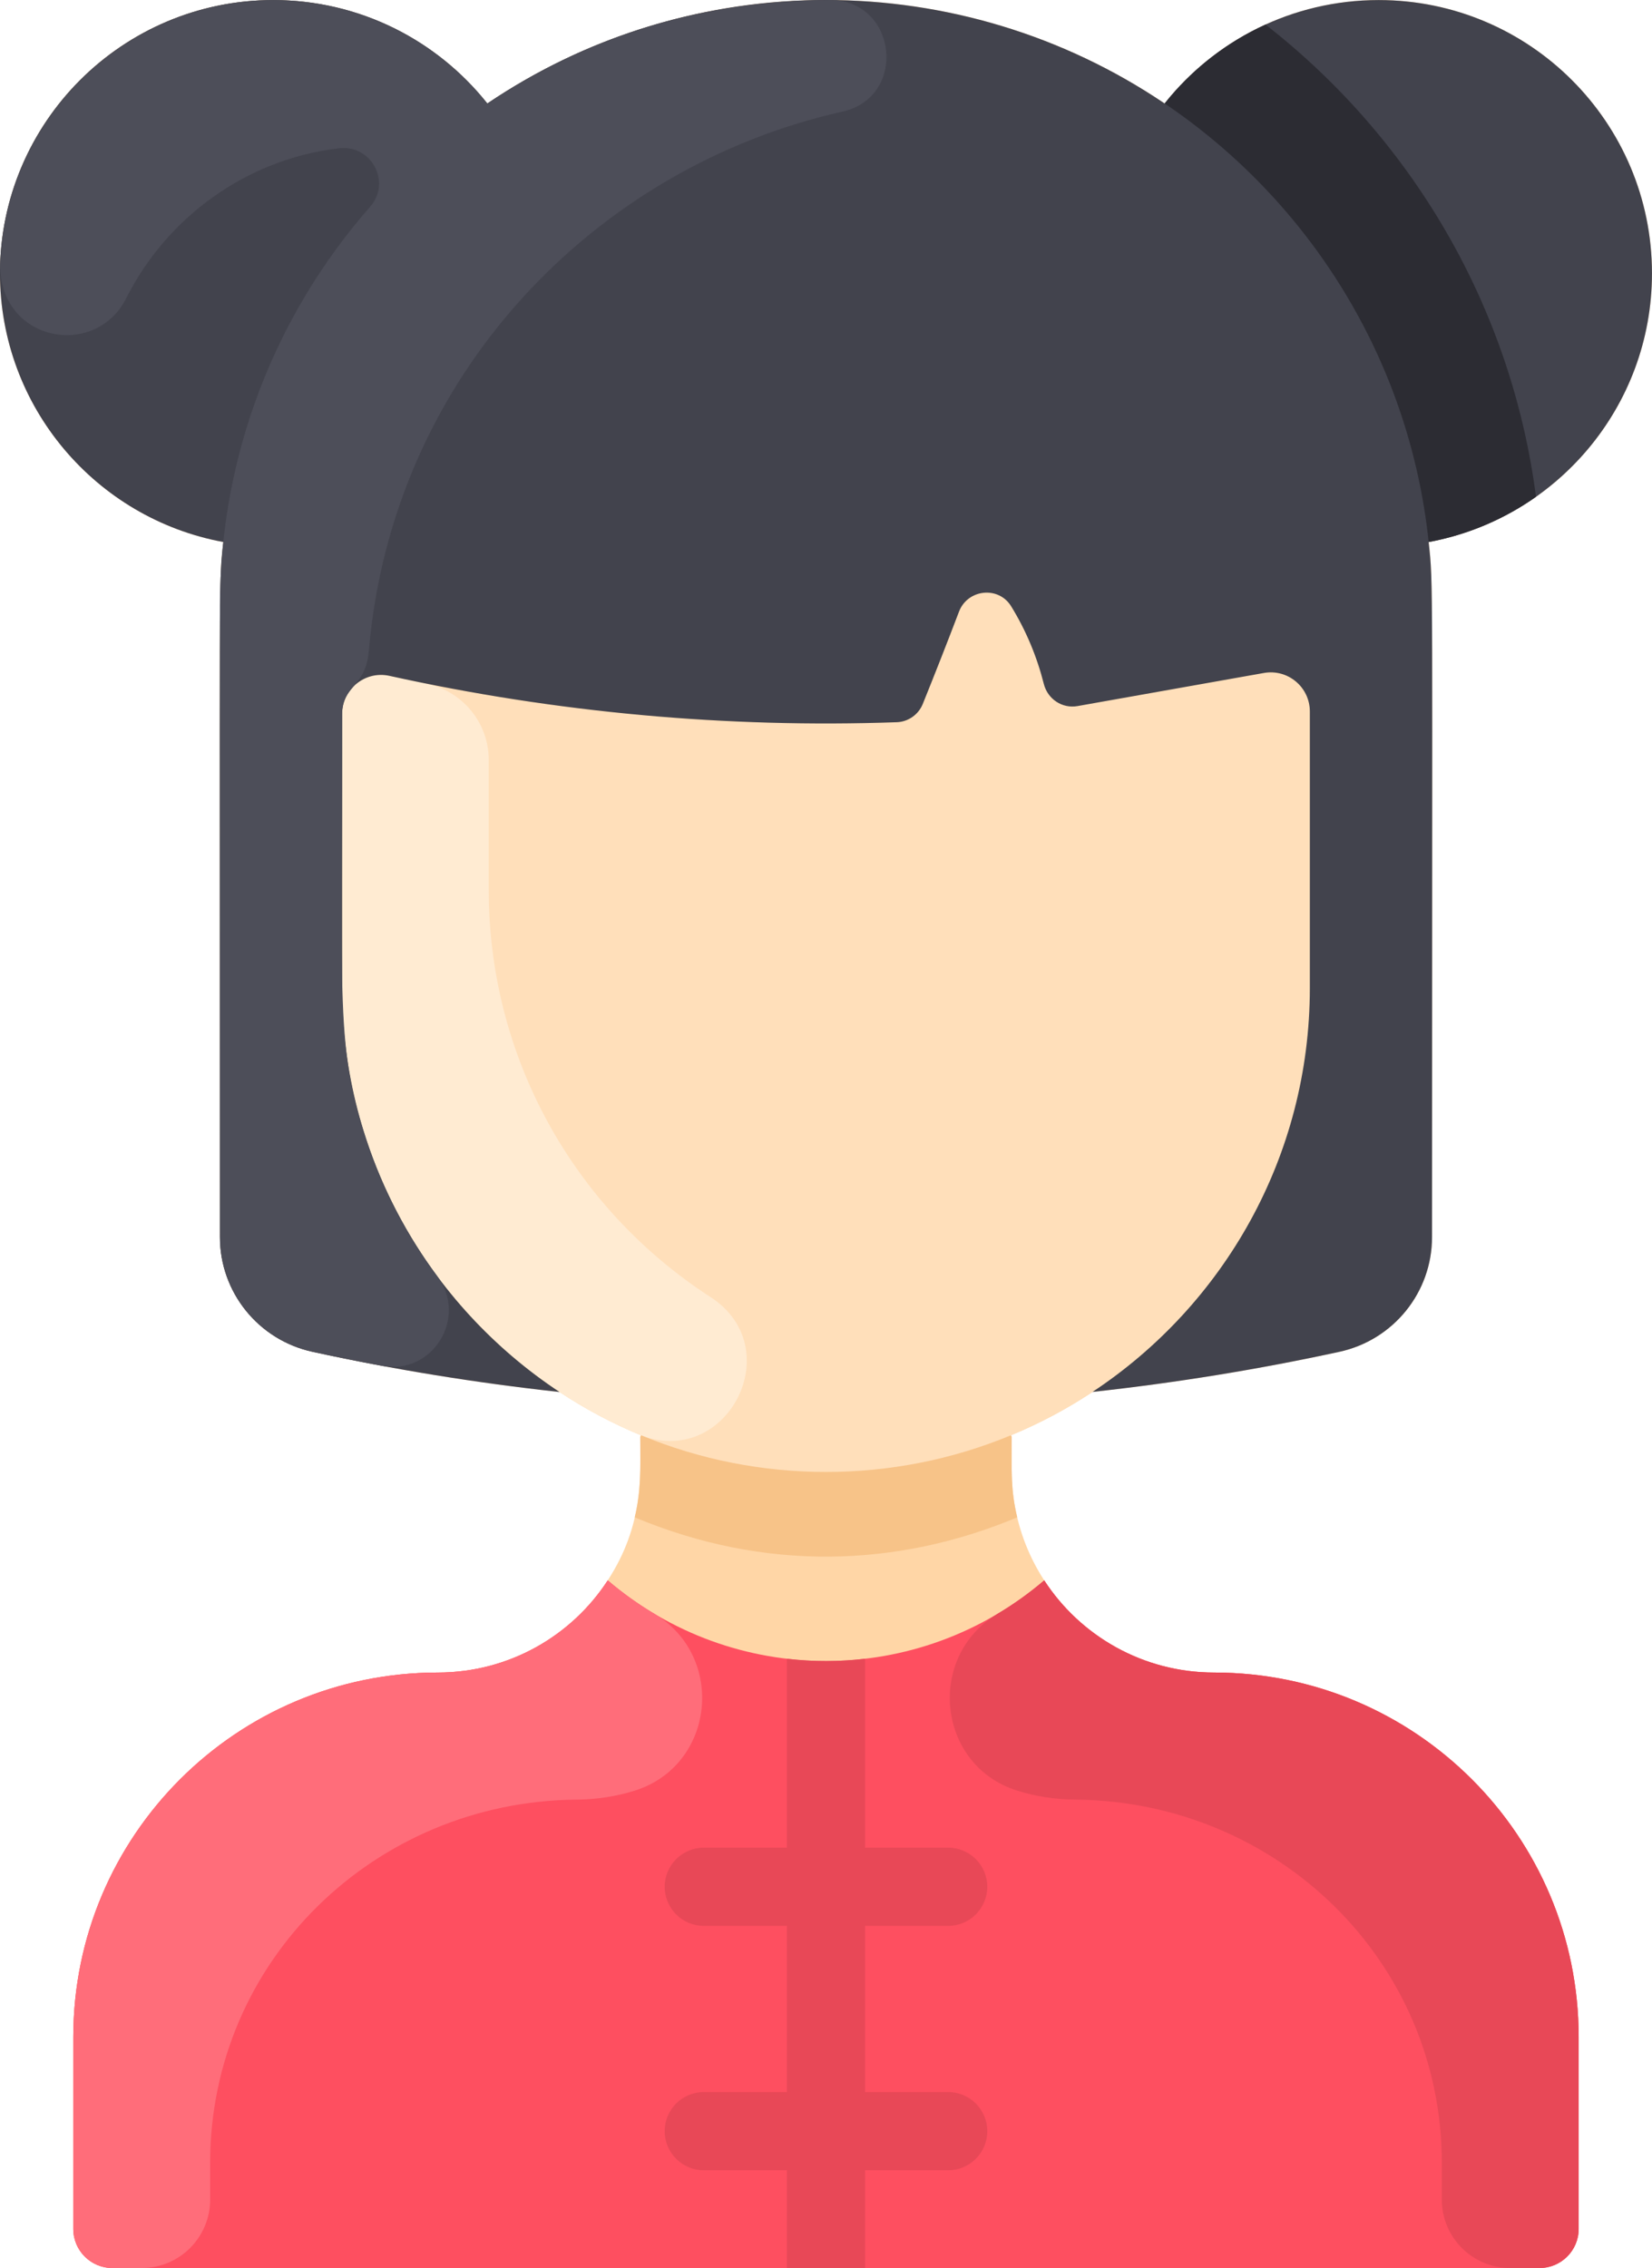 <svg xmlns="http://www.w3.org/2000/svg" id="Layer_1" enable-background="new 0 0 464.012 464.012" viewBox="63.01 0 338 464.01"><path d="m386.006 416.752v39.26c0 4.42-3.58 8-8 8h-292c-4.42 0-8-3.58-8-8v-39.26c0-41.19 33.39-74.561 74.58-74.57 14.57 0 27.39-7.5 34.77-18.86 7.414-11.394 6.65-21.309 6.65-29.31l.15-.37c-5.86-2.42-11.44-5.39-16.66-8.85-16.98-1.86-33.88-4.59-50.55-8.23-11.05-2.41-18.94-12.16-18.94-23.47 0-140.052-.261-133.291.69-142.2-26-4.8-45.69-27.59-45.69-54.97 0-30.88 25.03-55.91 55.91-55.91 17.74 0 33.56 8.27 43.8 21.16 41.792-28.228 96.783-28.231 138.58 0 10.24-12.89 26.06-21.16 43.8-21.16 30.88 0 55.91 25.03 55.91 55.91 0 27.38-19.69 50.17-45.69 54.97.95 8.907.69 2.173.69 142.2.01 11.3-7.88 21.06-18.93 23.47-16.51 3.59-33.41 6.34-50.54 8.21-5.23 3.471-10.81 6.45-16.68 8.87l.15.37v6.83c0 22.823 18.517 41.34 41.42 41.34 41.19.01 74.58 33.38 74.58 74.57z" fill="#ffd6a6"/><path d="m386.006 416.752v39.26c0 4.418-3.582 8-8 8h-292c-4.418 0-8-3.582-8-8v-39.26c0-41.19 33.394-74.556 74.584-74.57 14.564-.005 27.388-7.504 34.766-18.86 25.83 22.05 63.562 21.971 89.3 0 7.378 11.356 20.202 18.855 34.766 18.86 41.19.014 74.584 33.38 74.584 74.57z" fill="#fe4f60"/><path d="m331.006 202.142c0 41.005-25.076 76.628-61.15 91.5-64.95 26.96-136.85-20.954-136.85-91.5v-56.052c0-5.093 4.703-8.918 9.677-7.82 34.09 7.525 69.025 10.712 103.8 9.487 2.358-.083 4.447-1.555 5.331-3.742 2.512-6.218 4.992-12.526 7.407-18.874 1.758-4.62 8.086-5.311 10.674-1.1 3.016 4.907 5.264 10.253 6.685 15.89.778 3.086 3.754 5.083 6.887 4.526 12.713-2.259 25.427-4.515 38.14-6.774 4.901-.871 9.399 2.898 9.399 7.876z" fill="#ffdfba"/><path d="m208.378 265.363c16.346 10.583 3.13 35.614-14.812 28.045-35.533-14.991-60.56-50.18-60.56-91.266v-56.05c0-5.11 4.72-8.92 9.71-7.81 2.431.537 4.924 1.064 7.48 1.579 7.441 1.498 12.81 8.018 12.81 15.608v26.673c0 33.728 17.009 64.857 45.372 83.221z" fill="#ffebd2"/><path d="m401.006 55.922c0-30.88-25.03-55.91-55.91-55.91-17.74 0-33.56 8.27-43.8 21.16-41.792-28.228-96.783-28.231-138.58 0-10.24-12.89-26.06-21.16-43.8-21.16-30.88 0-55.91 25.03-55.91 55.91 0 27.38 19.69 50.17 45.69 54.97-.951 8.908-.69 2.177-.69 142.2 0 11.31 7.89 21.06 18.94 23.47 16.67 3.641 33.57 6.37 50.55 8.23-26.81-17.721-44.49-48.12-44.49-82.65v-56.052c0-5.093 4.703-8.918 9.676-7.82 34.117 7.531 69.053 10.712 103.8 9.487 2.358-.083 4.447-1.555 5.331-3.743 2.512-6.217 4.992-12.524 7.407-18.873 1.758-4.62 8.087-5.312 10.675-1.1 3.017 4.909 5.264 10.256 6.684 15.889.778 3.086 3.754 5.083 6.887 4.526 12.714-2.26 25.427-4.515 38.14-6.773 4.901-.871 9.399 2.897 9.399 7.875v56.584c0 34.521-17.67 64.92-44.47 82.63 17.13-1.87 34.03-4.62 50.54-8.21 11.05-2.41 18.94-12.17 18.93-23.47 0-138.359.295-132.97-.69-142.2 26.001-4.8 45.691-27.59 45.691-54.97z" fill="#42434d"/><path d="m271.136 310.432c-24.637 10.313-51.712 11.113-78.26 0 1.356-5.626 1.13-9.27 1.13-16.42l.15-.37c24.082 9.996 51.571 10.016 75.7 0l.15.37c0 7.153-.226 10.796 1.13 16.42z" fill="#f7c388"/><path d="m192.888 366.339c-3.698 1.163-7.664 1.804-11.916 1.841-41.296.364-74.966 33.017-74.966 74.315v7.517c0 7.732-6.268 14-14 14h-6c-4.418 0-8-3.582-8-8v-39.26c0-41.191 33.395-74.555 74.585-74.57 14.564-.005 27.387-7.504 34.765-18.86 2.974 2.54 6.158 4.823 9.512 6.822 14.753 8.791 12.402 31.044-3.98 36.195z" fill="#ff6d7a"/><path d="m271.124 366.339c3.698 1.163 7.664 1.804 11.916 1.841 41.296.364 74.966 33.017 74.966 74.315v7.517c0 7.732 6.268 14 14 14h6c4.418 0 8-3.582 8-8v-39.26c0-41.191-33.395-74.555-74.585-74.57-14.564-.005-27.387-7.504-34.765-18.86-2.974 2.54-6.158 4.823-9.512 6.822-14.752 8.791-12.402 31.044 3.98 36.195z" fill="#e84857"/><path d="m257.006 428.012h-17v-34h17c4.418 0 8-3.582 8-8s-3.582-8-8-8h-17v-38.65c-5.118.603-10.499.648-16 0v38.65h-17c-4.418 0-8 3.582-8 8s3.582 8 8 8h17v34h-17c-4.418 0-8 3.582-8 8s3.582 8 8 8h17v20h16v-20h17c4.418 0 8-3.582 8-8s-3.581-8-8-8z" fill="#e84857"/><path d="m377.276 101.642c-6.45 4.55-13.9 7.76-21.96 9.25-3.92-37.34-24.43-69.75-54.02-89.72 5.47-6.89 12.54-12.46 20.64-16.14 29.7 23.13 50.26 57.45 55.34 96.61z" fill="#2c2c33"/><path d="m235.386 22.832c-50.43 11.29-92.1 53.8-96.91 110.32-.642 7.568-5.47 7.029-5.47 12.94 0 59.689-1.3 68.17 5 87.189 3.35 10.11 8.28 19.49 14.5 27.86 6.28 8.44-.98 20.22-11.32 18.3-4.9-.91-9.67-1.88-14.24-2.88-11.05-2.41-18.94-12.16-18.94-23.47v-129.08c0-30.996 11.381-59.658 30.73-81.71 4.403-5.018.29-12.737-6.341-11.969-18.979 2.198-35.257 14.175-43.559 30.679-6.396 12.694-26.295 8.808-25.79-7.34 1.13-28.75 24.39-52.22 53.13-53.59 18.85-.9 35.78 7.54 46.54 21.09-.09.06-.17.12-.25.18 20.047-13.603 43.723-21.34 70.48-21.34 13.68.111 15.79 19.831 2.44 22.821z" fill="#4d4e59"/></svg>